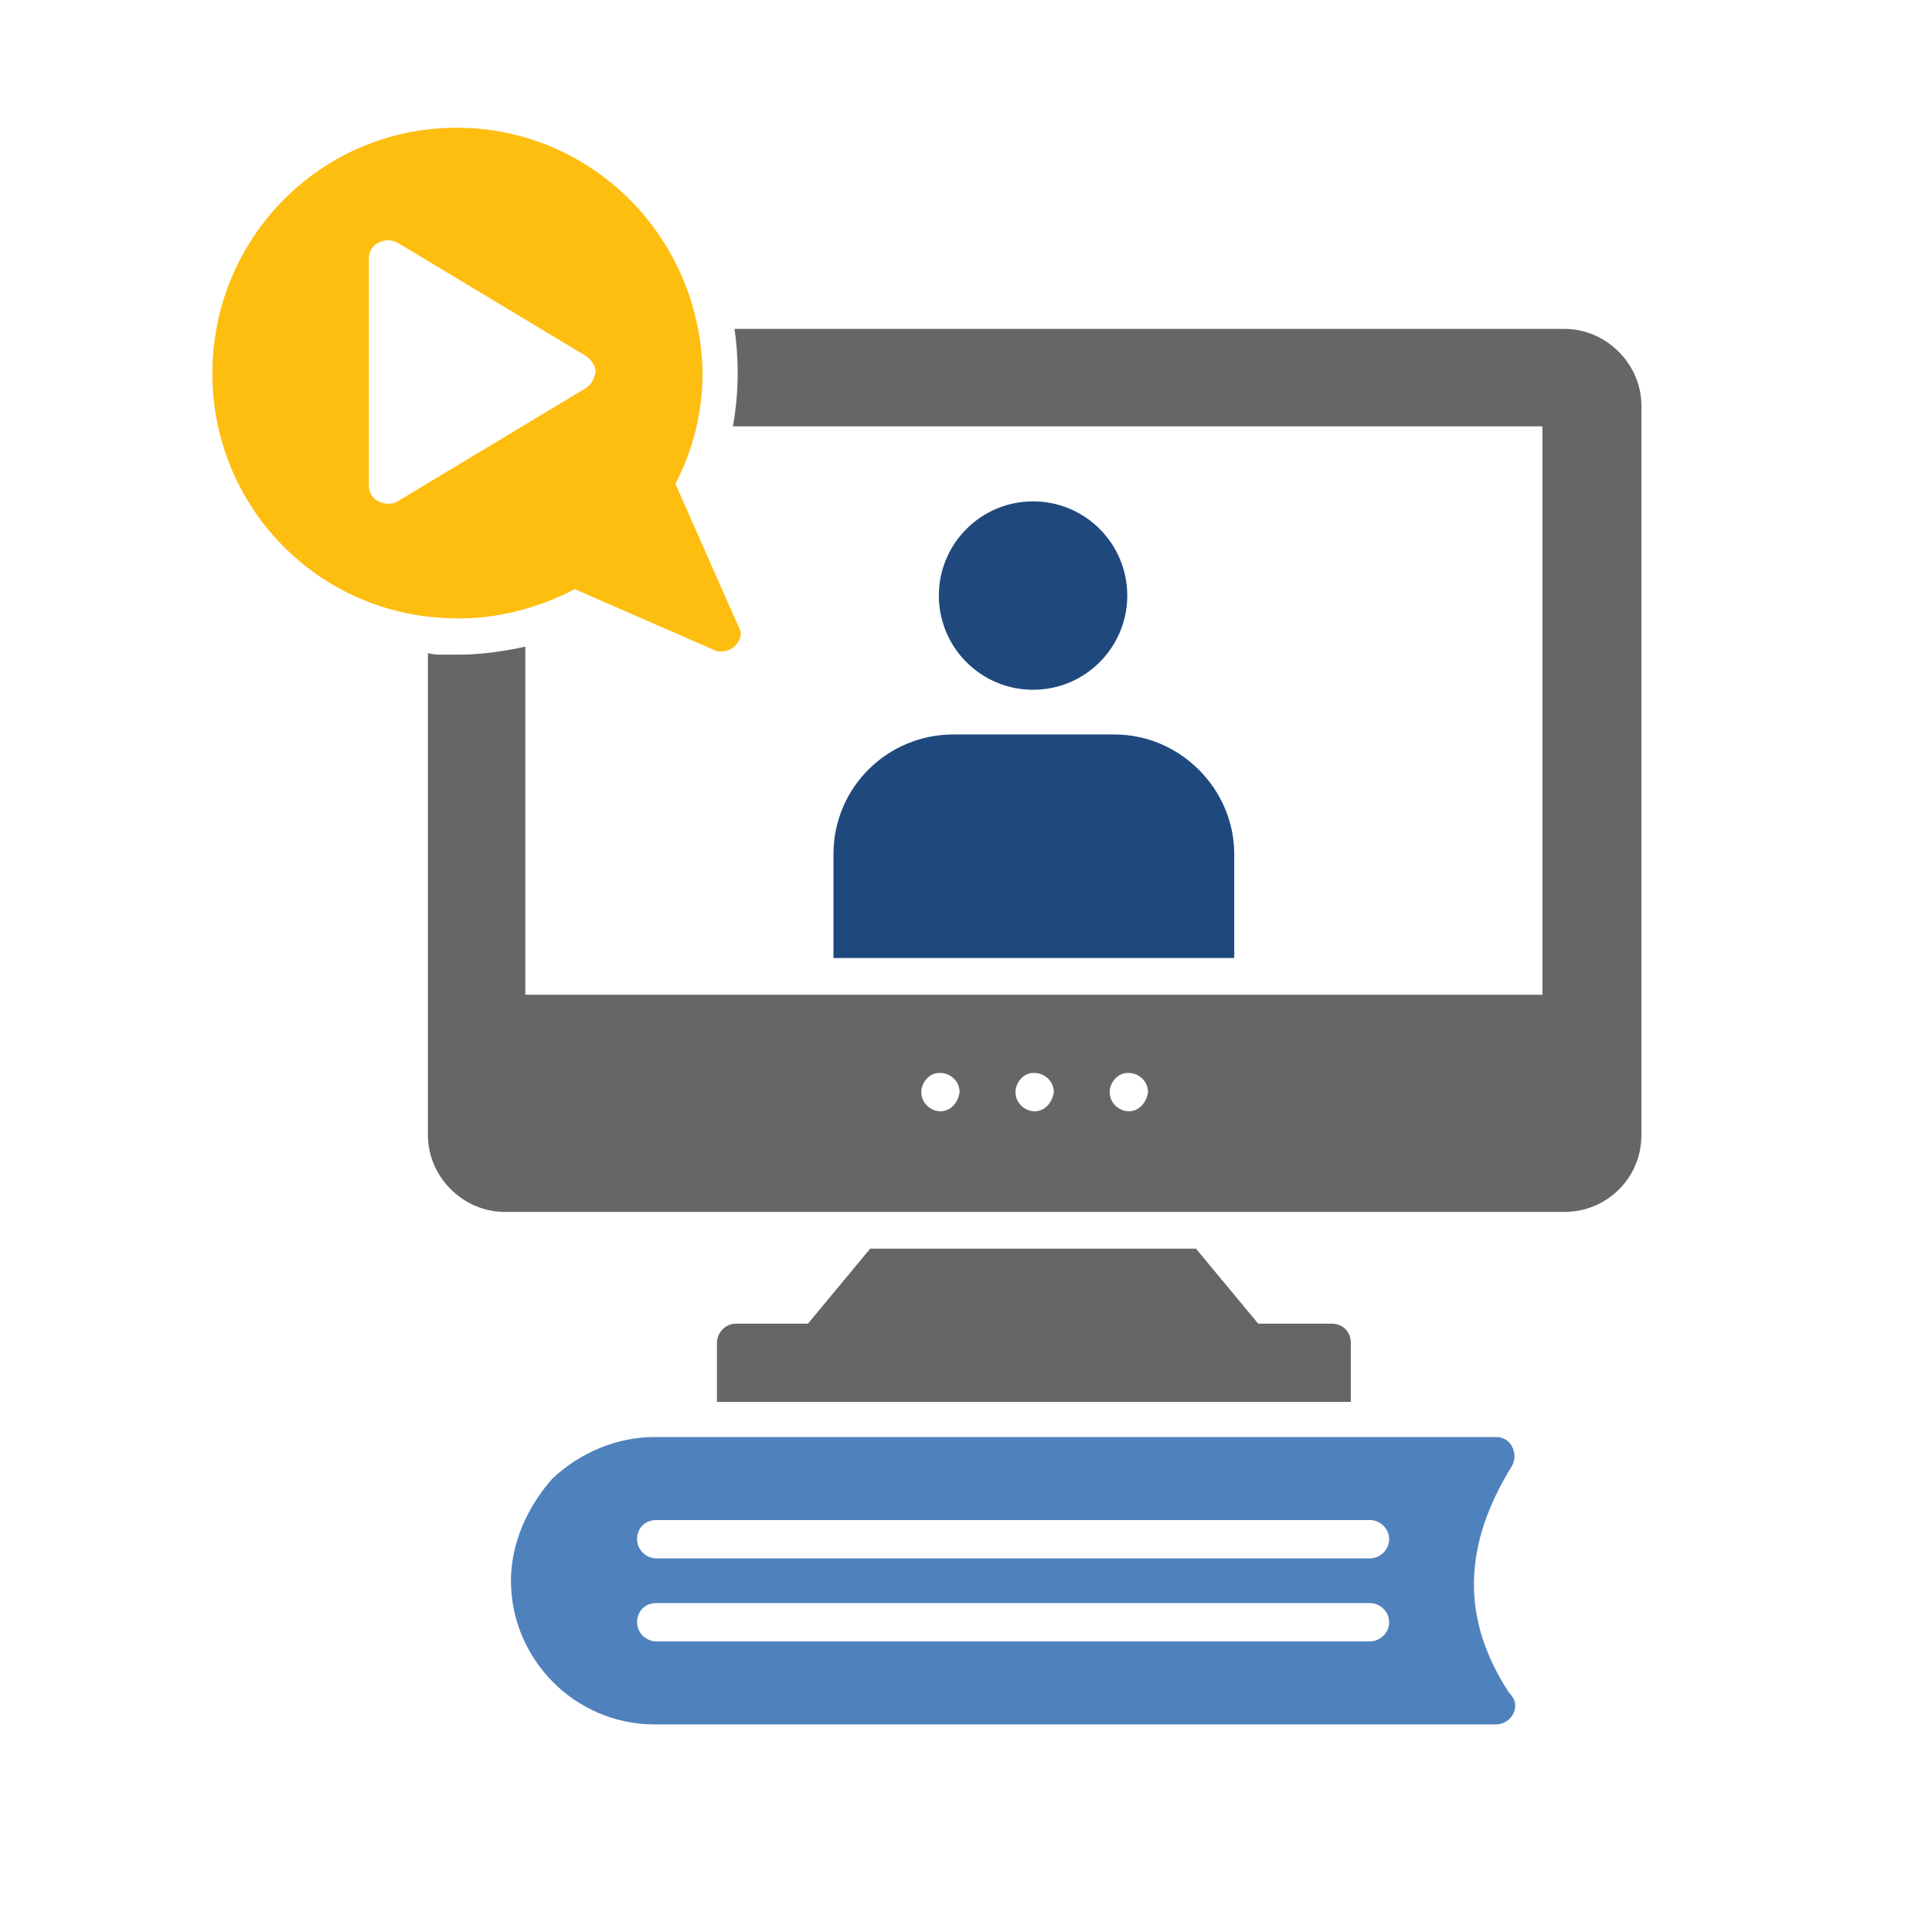 <?xml version="1.0" encoding="utf-8"?>
<!-- Generator: Adobe Illustrator 24.1.1, SVG Export Plug-In . SVG Version: 6.00 Build 0)  -->
<svg version="1.1" id="Layer_1" xmlns="http://www.w3.org/2000/svg" xmlns:xlink="http://www.w3.org/1999/xlink" x="0px" y="0px"
	 viewBox="0 0 121 121" style="enable-background:new 0 0 121 121;" xml:space="preserve">
<style type="text/css">
	.st0{fill:#666666;}
	.st1{fill:#1F497D;}
	.st2{fill:#FEBE10;}
	.st3{fill:#4F81BD;}
</style>
<path class="st0" d="M98,20.6H46c0.1,0.6,0.2,1.7,0.2,2.7c0,1.2-0.1,2.3-0.3,3.4h50.7v35.6H32.9V40.5c-1.4,0.3-2.8,0.5-4.1,0.5
	c-0.4,0-0.7,0-1.1,0c-0.3,0-0.6,0-0.9-0.1v30.2c0,2.6,2.2,4.8,4.8,4.8H98c2.6,0,4.8-2.1,4.8-4.8V25.4C102.8,22.8,100.6,20.6,98,20.6
	z M58.9,69.6c-0.6,0-1.2-0.5-1.2-1.2c0-0.6,0.5-1.2,1.1-1.2h0.1c0.6,0,1.2,0.5,1.2,1.2C60,69.1,59.5,69.6,58.9,69.6z M64.8,69.6
	c-0.6,0-1.2-0.5-1.2-1.2c0-0.6,0.5-1.2,1.1-1.2h0.1c0.6,0,1.2,0.5,1.2,1.2C65.9,69.1,65.4,69.6,64.8,69.6z M70.7,69.6
	c-0.6,0-1.2-0.5-1.2-1.2c0-0.6,0.5-1.2,1.1-1.2h0.1c0.6,0,1.2,0.5,1.2,1.2C71.8,69.1,71.3,69.6,70.7,69.6z"/>
<g>
	<path class="st0" d="M84.6,84.1v3.7H44.9v-3.7c0-0.6,0.5-1.2,1.2-1.2h4.5l3.9-4.7h20.4l3.9,4.7h4.6C84.1,82.9,84.6,83.4,84.6,84.1z
		"/>
</g>
<path class="st1" d="M77.3,53.5V60H52.2v-6.5c0-4.2,3.4-7.5,7.5-7.5h10.1C73.9,46,77.3,49.4,77.3,53.5z"/>
<circle class="st1" cx="64.7" cy="37.3" r="5.9"/>
<g>
	<g>
		<path class="st2" d="M46.1,38.9l-3.8-8.6c1.1-2.1,1.7-4.5,1.7-6.9C43.9,14.9,37.1,8,28.6,8c-8.5,0-15.3,6.9-15.3,15.4
			c0,8.2,6.4,14.9,14.5,15.3c2.8,0.2,5.7-0.5,8.2-1.8l8.7,3.8c0.2,0.1,0.3,0.1,0.5,0.1c0,0,0,0,0,0c0.6,0,1.2-0.5,1.2-1.2
			C46.3,39.3,46.2,39.1,46.1,38.9z M36.7,24.3l-11.8,7.1c-0.3,0.2-0.8,0.2-1.2,0c-0.4-0.2-0.6-0.6-0.6-1V16.2c0-0.4,0.2-0.8,0.6-1
			c0.4-0.2,0.8-0.2,1.2,0l11.8,7.1c0.3,0.2,0.6,0.6,0.6,1C37.2,23.8,37,24.1,36.7,24.3z"/>
	</g>
</g>
<path class="st3" d="M94.5,106c-3-4.6-2.9-9.2,0.2-14.2c0.2-0.4,0.2-0.8,0-1.2c-0.2-0.4-0.6-0.6-1-0.6H41c-2.4,0-4.7,1-6.4,2.6
	C33,94.4,32,96.7,32,99c0,4.9,4,9,9,9h52.7c0,0,0,0,0,0c0.6,0,1.2-0.5,1.2-1.2C94.9,106.5,94.7,106.2,94.5,106z M85.8,102.8H41.1
	c-0.6,0-1.2-0.5-1.2-1.2s0.5-1.2,1.2-1.2h44.7c0.6,0,1.2,0.5,1.2,1.2S86.4,102.8,85.8,102.8z M85.8,97.6H41.1
	c-0.6,0-1.2-0.5-1.2-1.2s0.5-1.2,1.2-1.2h44.7c0.6,0,1.2,0.5,1.2,1.2S86.4,97.6,85.8,97.6z"/>
</svg>
